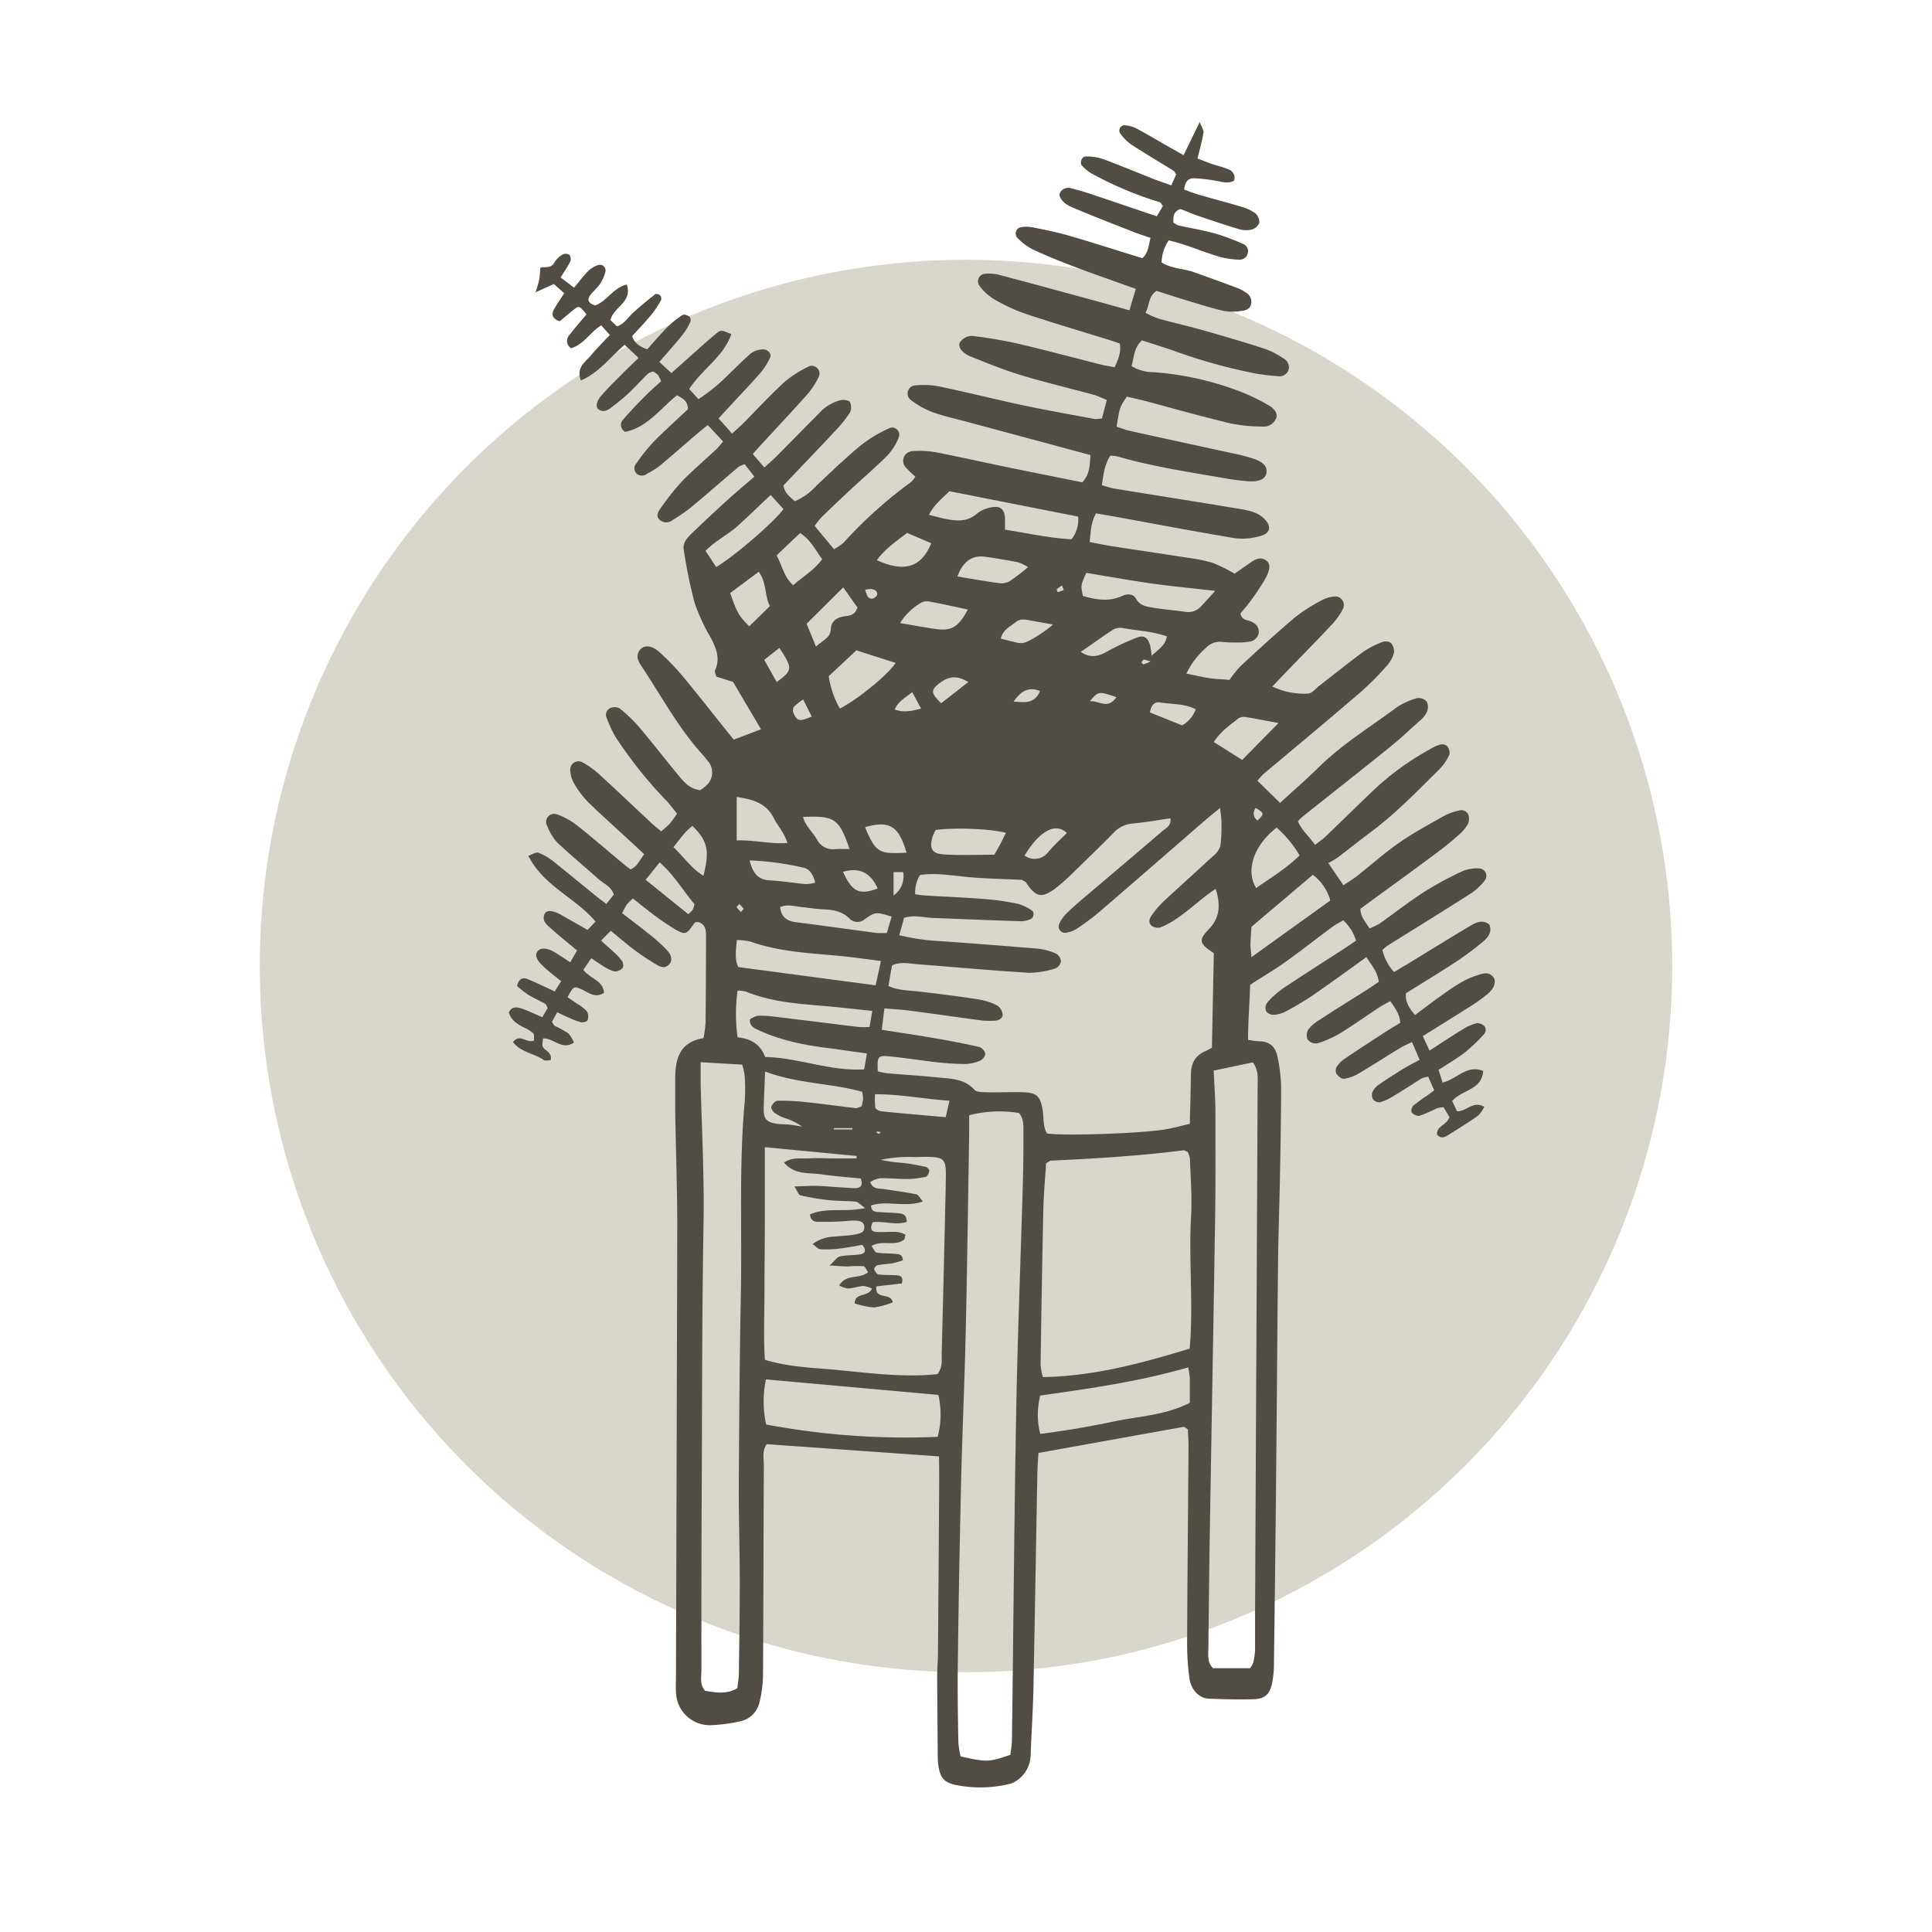 <svg id="Layer_1" data-name="Layer 1" xmlns="http://www.w3.org/2000/svg" viewBox="0 0 400 400"><defs><style>.cls-1{fill:#d9d6cc;}.cls-2{fill:#514d44;}</style></defs><circle class="cls-1" cx="200" cy="200" r="146.22"/><path class="cls-2" d="M225.76,94.21l-25.41-6.84c-2.44-.65-4.93-1.19-7.3-2.05a17.43,17.43,0,0,1-4.49-2.52,1.68,1.68,0,0,1,.86-3,17.37,17.37,0,0,1,5.14.23c5.74,1.2,11.43,2.64,17.16,3.86,5,1.06,9.95,1.93,14.92,2.86a6.79,6.79,0,0,0,1.51-.13c.31-1.16.63-2.39,1-3.82-1.08-.42-1.89-.84-2.75-1.07-5-1.37-10.08-2.56-15-4.06-3.56-1.08-7-2.48-10.49-3.88-1.79-.73-2.64-2.06-2.17-2.9a3,3,0,0,1,3.18-1.26,88.92,88.92,0,0,1,9,1.56c5.71,1.34,11.37,2.87,17.06,4.3.88.22,1.78.34,2.81.54.67-1.62,1.4-3,1.05-4.9-.7-.24-1.42-.5-2.15-.73-5.85-1.82-11.73-3.55-17.54-5.49a37,37,0,0,1-6.5-3.06,10.77,10.77,0,0,1-2.87-2.69,1.57,1.57,0,0,1,1.05-2.47,8.71,8.71,0,0,1,3.13.24c6.7,1.77,13.38,3.6,20.07,5.42,2.16.59,4.31,1.2,6.81,1.9.48-1.64.89-3,1.32-4.44-4.38-1.57-8.52-3-12.62-4.55-3-1.13-6-2.34-8.85-3.69a11.51,11.51,0,0,1-3.12-2.41,1.33,1.33,0,0,1,.88-2.14,7.24,7.24,0,0,1,2.37.05c2.48.5,5,1,7.4,1.69,5.1,1.48,10.15,3.11,15.28,4.7,1.26-1.1,1.29-2.6,1.7-4.21-1.19-.41-2.32-.76-3.41-1.19-4.09-1.61-8.2-3.18-12.24-4.9-1.3-.55-2.74-1.14-3.23-2.8A1.88,1.88,0,0,1,221.8,39c1.43.32,2.83.77,4.22,1.23,4.43,1.47,8.84,3,13.49,4.55.44-.76.87-1.48,1.25-2.12-.32-.42-.44-.74-.63-.79a74.11,74.11,0,0,1-14-5.88A8.22,8.22,0,0,1,224,34.28c-.54-.59,0-1.89.74-1.88a10.71,10.71,0,0,1,3.49.48c3.51,1.28,6.94,2.74,10.42,4.1,1.2.48,2.44.89,3.86,1.4.42-1,.73-1.65,1-2.26-.24-.35-.33-.63-.53-.76-2.94-1.82-5.92-3.58-8.82-5.47a9.92,9.92,0,0,1-2.23-2.25,1.1,1.1,0,0,1,.92-1.71,6.73,6.73,0,0,1,2.28.59c2,1.05,4,2.22,5.92,3.35l4,2.26c1.1-2.26,2.06-4.25,3.34-6.87.43,1.17.87,1.73.78,2.2-.29,1.7-.76,3.37-1.23,5.36,1,.37,1.89.76,2.86,1.09,1.13.39,2.32.63,3.41,1.11a1.85,1.85,0,0,1,1.31,2.34c-1.13.74-2.39.31-3.68.09a31.43,31.43,0,0,0-4.73-.54c-1.25,0-1.78.9-1.94,2.33,1,.37,2,.78,3,1.06,2.94.86,5.91,1.62,8.84,2.51a8.94,8.94,0,0,1,2.88,1.34,2.46,2.46,0,0,1,.84,2A2.46,2.46,0,0,1,259,47.57a5.5,5.5,0,0,1-2.72-.2c-2.81-.84-5.59-1.79-8.36-2.73-1.25-.43-2.47-1-3.53-1.36-1.56.57-1.46,1.65-1.46,2.77a4.29,4.29,0,0,0,1,.61c2.6.59,5.24,1,7.81,1.73a45.39,45.39,0,0,1,5.59,2.1,1.6,1.6,0,0,1,1,1.95,1.68,1.68,0,0,1-1.78,1.32,17.65,17.65,0,0,1-3.92-.55c-2.55-.76-5-1.73-7.57-2.58-1-.33-2-.57-3.08-.87a8.42,8.42,0,0,0-1.49,4.57c2.15,1.35,4.53,1.24,6.63,2,3.14,1.1,6.26,2.25,9.37,3.41a7.15,7.15,0,0,1,1.39.8,2.21,2.21,0,0,1,1.17,2.35c-.23,1.11-1.17,1.43-2.12,1.5a11.65,11.65,0,0,1-3.54,0c-2.72-.65-5.39-1.5-8.07-2.3-2-.61-4-1.28-5.89-1.87-1.76,1.26-1.41,3-2.27,4.55A18.45,18.45,0,0,0,240,66c3.08.86,6.2,1.56,9.28,2.43,4.23,1.2,8.45,2.44,12.62,3.8a17.2,17.2,0,0,1,3.87,2,2.07,2.07,0,0,1,1,2.4,2,2,0,0,1-2.27,1.24,42.46,42.46,0,0,1-4.36-.5,114.34,114.34,0,0,1-17.32-4.82c-2.13-.74-4.28-1.39-6.4-2.08-1.7,1.55-1.59,3.5-2.15,5.33a8.86,8.86,0,0,0,4.61,1.26,63.09,63.09,0,0,1,17.89,4,41,41,0,0,1,5.74,2.77c1.59.91,2.07,1.92,1.68,2.82a2.8,2.8,0,0,1-2.94,1.66,34.13,34.13,0,0,1-6.33-.61c-5.83-1.41-11.61-3-17.4-4.58-1.42-.37-2.85-.69-4.22-1-1.48,2.18-1.48,2.18-2.12,6.23.93.29,1.88.68,2.88.89,7.29,1.61,14.58,3.18,21.88,4.77a34.05,34.05,0,0,1,3.47.92c2.16.73,2.94,1.58,2.8,2.89s-1.38,2-3.89,1.81a47.66,47.66,0,0,1-4.76-.62c-7.49-1.29-15-2.42-22.32-4.54a7.93,7.93,0,0,0-1.36-.13c-1.16,1.79-1.45,3.83-1.75,6.13,1.05.28,1.9.58,2.77.72,8.68,1.41,17.37,2.76,26,4.22,1.94.33,3.95.76,5.3,2.5.91,1.17.69,2.31-.69,2.88a13,13,0,0,1-7.11.42c-7.89-1.32-15.75-2.83-23.62-4.26l-3.87-.67c-1.06,1.94-1.08,3.78-1.31,5.94,1.63.31,3.16.64,4.72.88,5.26.82,10.54,1.58,15.81,2.41a31,31,0,0,1,5.08,1.07,36,36,0,0,1,4.4,2.19c.91-.63,1.88-1.32,2.87-2s2.2-1.69,3.62-.77c1,.61.93,2-.24,4A47.84,47.84,0,0,1,259,124.3c-.7,1-1.49,1.86-2.18,2.71.28,1.56,1.68,1.29,2.51,1.83a2.15,2.15,0,0,1,1.27,2.27,2.24,2.24,0,0,1-2,1.74,11.82,11.82,0,0,1-2.38.17c-1.07,0-2.14,0-3.2-.13a3.89,3.89,0,0,0-3.25,1.16,16.88,16.88,0,0,0-4.14,5.41c1.59.32,3.14.69,4.71.94,1.18.18,2.38.21,4.22.36a23,23,0,0,1,2.31-2.87c3.71-3.44,7.45-6.87,11.32-10.14a35.69,35.69,0,0,1,5.39-3.43,6.91,6.91,0,0,1,2.63-.82,1.79,1.79,0,0,1,1.75,2.72,14.18,14.18,0,0,1-2.34,3.22c-3.1,3.3-6.29,6.54-9.44,9.8-.82.85-1.63,1.72-2.75,2.9a15.29,15.29,0,0,0,7.43,1.46c.78-.07,1.5-1,2.23-1.58,3.06-2.36,6.07-4.79,9.18-7.08a18.48,18.48,0,0,1,3.89-2,2,2,0,0,1,1.8.16,2.7,2.7,0,0,1,.64,2.09,6.73,6.73,0,0,1-1.54,2.74,63.4,63.4,0,0,1-5.37,5.38c-6.68,5.73-13.45,11.37-20.18,17a13,13,0,0,0-1.16,1.35l4.68,4.57c2.88-2.65,5.59-5,8.16-7.53,4.8-4.7,10.52-8.19,15.87-12.16a14.22,14.22,0,0,1,4.34-2,2.31,2.31,0,0,1,2,.73,2.7,2.7,0,0,1,0,2.19,5.62,5.62,0,0,1-1.52,1.83c-2,1.79-3.93,3.62-6,5.29-6,4.86-12.11,9.64-18.16,14.47a9.78,9.78,0,0,0-1,1c.77,1.84,2.31,3.1,3.55,4.89.91-.73,1.66-1.24,2.3-1.86,3.38-3.24,6.69-6.53,10.09-9.74A56.47,56.47,0,0,1,296,155.16a9,9,0,0,1,2.16-1,1.68,1.68,0,0,1,1.46.31,2.16,2.16,0,0,1,.46,1.77,10.4,10.4,0,0,1-2,2.95c-4.55,4.51-9,9.14-14.16,13-2.36,1.75-4.65,3.59-7,5.37a19.49,19.49,0,0,1-1.9,1.13l3.12,4.59c1.11-.75,2-1.27,2.81-1.9,2.93-2.31,5.73-4.82,8.79-6.94s6.14-3.76,9.27-5.53a11.11,11.11,0,0,1,3-1.07,1.57,1.57,0,0,1,2,.86,2.64,2.64,0,0,1-.07,1.84,8.39,8.39,0,0,1-1.74,2.16c-1.39,1.24-2.83,2.44-4.33,3.56-5.36,4-10.75,7.89-16.21,11.89,0,1.6,1,2.66,1.89,4.07a14.92,14.92,0,0,0,2.08-1c3.05-2.15,6-4.48,9.13-6.5a73.9,73.9,0,0,1,8.07-4.38,8.11,8.11,0,0,1,3.48-.54,1.54,1.54,0,0,1,1.16,2.4,11.91,11.91,0,0,1-2.86,2.72c-5.73,3.67-11.52,7.23-17.29,10.84-.33.21-.61.5-1.11.91a10.54,10.54,0,0,0,2.41,4.59c.86-.51,1.63-1,2.39-1.42,4.44-2.71,8.85-5.45,13.31-8.11,1.25-.75,2.63-1.44,4.05-.29.59,1.58-.3,2.66-1.32,3.51a59.54,59.54,0,0,1-5.43,4.07c-3.45,2.27-7,4.4-10.55,6.63-.13,1.78.67,3.06,1.9,4.51,1.67-1.25,3.23-2.46,4.83-3.6,2.51-1.77,4.94-3.65,7.93-4.6,1.17-.37,2.33-.86,3.34.22.78.84.45,2.27-.94,3.49a29.24,29.24,0,0,1-3.55,2.58c-3.25,2.08-6.54,4.09-10,6.27l1.38,3c2.48-1.6,4.67-3.06,6.92-4.43a9.94,9.94,0,0,1,2.9-1.26,2.17,2.17,0,0,1,1.66.73,1.46,1.46,0,0,1-.09,1.44,34.72,34.72,0,0,1-4,3.84c-1.68,1.31-3.53,2.37-5.51,3.67.27.86.53,1.68.82,2.62,2.95-.65,5-3.8,8.42-2.4-.27,4-4.38,3.84-6.42,6.22l1,2.13c2,.06,3.33-2.28,5.64-.92A6.74,6.74,0,0,1,306,231c-1.95,1.38-4,2.63-6,3.9-.79.49-1.62,1-2.47,0-.17-1.83,2.07-1.91,2.56-3.65l-1.21-2a5.49,5.49,0,0,0-1.34.19,39.29,39.29,0,0,1-3.66,1.59,2.06,2.06,0,0,1-1.6-.71c-.19-.21,0-1.11.31-1.39a35.63,35.63,0,0,1,2.89-2.11c.43-.31.84-.63,1.46-1.09l-1.25-2.81a5,5,0,0,0-1.34.34c-2,1.25-4,2.58-6.1,3.82a10.49,10.49,0,0,1-2.54,1.13,1.66,1.66,0,0,1-1.37-.53,1.72,1.72,0,0,1-.23-1.46,3.56,3.56,0,0,1,1.2-1.54c1.63-1.14,3.32-2.21,5-3.26,1.11-.69,2.29-1.28,3.62-2l-1.6-3.67c-1,.48-1.8.82-2.55,1.28-2.84,1.73-5.64,3.55-8.51,5.24a8.18,8.18,0,0,1-3,1.08c-.48.07-1.2-.49-1.55-1a1.55,1.55,0,0,1,0-1.45,6,6,0,0,1,1.66-1.68c2.75-1.87,5.55-3.68,8.35-5.5,1-.65,2-1.24,3.16-1.94-.06-1.76-1-3-2.06-4.51-.86.49-1.65.88-2.39,1.37-2.67,1.76-5.28,3.63-8,5.3a21.41,21.41,0,0,1-4.72,2.09,2.22,2.22,0,0,1-2-.81,2.42,2.42,0,0,1,.2-2.15,8.87,8.87,0,0,1,2.42-2c3-2,6.08-3.87,9.12-5.8,1-.64,2-1.29,3-2-.26-2.06-1.46-3.42-2.57-5.1-3.84,2.75-7.38,5.34-11,7.84a62.89,62.89,0,0,1-5.47,3.29,6.71,6.71,0,0,1-2.64.81,2,2,0,0,1-1.65-.75,1.93,1.93,0,0,1,.24-1.78,17.74,17.74,0,0,1,3.25-2.93c4.21-2.82,8.49-5.53,12.74-8.28.77-.5,1.51-1,2.39-1.62a9.18,9.18,0,0,0-2.66-4.21c-.83.5-1.63.9-2.34,1.43-3.22,2.39-6.36,4.87-9.62,7.2-2.27,1.62-4.68,3-7.3,4.73-.1,3.62-.43,7.42-.43,11.38a17,17,0,0,0,2.3.31c2.3,0,3.44,1.28,3.82,3.33a33.13,33.13,0,0,1,.72,5.93c0,6.28-.12,12.55-.24,18.82-.11,5.88-.33,11.75-.39,17.62-.16,14-.24,28-.38,42.06q-.19,20.43-.47,40.85a21.28,21.28,0,0,1-.4,4.37c-.54,2.33-1.55,3.18-3.91,3.24-3.07.08-6.14,0-9.21-.12-2-.09-3.69-1.86-4-4.33a54.9,54.9,0,0,1-.46-7.58c.06-13.49.2-27,.29-40.46,0-1.18-.09-2.36-.13-3.37-.33-.23-.43-.32-.54-.38s-.25-.17-.36-.15L215,300.82c-.08,1.32-.19,2.63-.22,3.94-.28,14.95-.52,29.9-.82,44.85-.1,4.54-.4,9.07-.57,13.61a6.53,6.53,0,0,1-2.56,5.19,4.87,4.87,0,0,1-1.74.92,25.67,25.67,0,0,1-10.72.32c-3-.53-3.77-1.54-4.14-4.53a7,7,0,0,1-.07-.8c-.05-5.73-.11-11.46-.13-17.19,0-1.6.15-3.2.17-4.8q.13-17.62.25-35.25c0-1.84,0-3.69-.05-5.55L158.75,299c-1,1.37-.61,2.89-.61,4.32-.07,14.55-.07,29.11-.17,43.66a24.35,24.35,0,0,1-.74,5.5,5.14,5.14,0,0,1-4.14,3.93,32,32,0,0,1-5.93.77A7,7,0,0,1,140,351a24.42,24.42,0,0,1-.05-3.2q.15-46.87.27-93.75c0-7.87-.29-15.74-.42-23.62,0-2.4,0-4.8,0-7.21,0-4.1,1-7.49,5.85-8.29a25.93,25.93,0,0,0,.43-3.2c.07-5.87.08-11.75.1-17.62,0-1.36,0-2.74-1.65-3.22-.26.05-.64,0-.74.18-1.63,2.39-1.86,2.56-4,1.35a52.83,52.83,0,0,1-4.94-3.4c-1.26-.93-2.47-1.95-3.81-3a10.33,10.33,0,0,0-1.24,1.2c-.36.52-.61,1.12-1,1.84,2.12,1.64,4.14,3.15,6.1,4.73a30.42,30.42,0,0,1,3.24,3c1,1.06,1.06,2.18.41,2.88-.81.88-1.75.56-2.56.08a49.62,49.62,0,0,1-4.33-2.84c-1.71-1.27-3.32-2.67-5.2-4.19l-2,2c1,1,1.92,1.74,2.76,2.54a10.25,10.25,0,0,1,1.61,1.76c.23.39.3,1.23,0,1.47a2.16,2.16,0,0,1-1.69.63,9.7,9.7,0,0,1-2.47-1.24c-.68-.4-1.32-.87-2.25-1.5l-1.64,2.4c1.38,1.88,4.11,2.19,4.27,4.78-1.87,1.17-3.16-.06-4.56-.69-1.7-.75-1.7-.76-3,1.58.71.48,1.45,1,2.17,1.48a7.84,7.84,0,0,1,1.86,1.47,2.26,2.26,0,0,1,.14,1.81c-.1.29-1,.53-1.38.44a14.8,14.8,0,0,1-2.6-1c-.72-.3-1.41-.65-2.32-1.07-.43.79-.79,1.43-1.09,2,.31.43.42.72.63.84a22.82,22.82,0,0,1,2.79,1.54,6.54,6.54,0,0,1,1.13,1.89c-2.53,1.72-4.13-1-6.43-.84,0,.62-.2,1.3,0,1.73.48.86,1.93,1.06,1.63,2.75-.44,0-1,.2-1.38,0-2-1.4-4.79-1.59-6.43-3.73,1.42-1.86,2.75.28,4.33-.31,0-.48.12-1.24-.18-1.56a8.06,8.06,0,0,0-2-1.2c-1.29-.71-2.56-1.46-3-3.08.59-1.32,1.72-1.1,2.7-.78,1.37.46,2.67,1.11,4.22,1.77l1.12-1.91c-.25-.44-.33-.75-.52-.86-1.16-.65-2.39-1.19-3.52-1.88a24.9,24.9,0,0,1-2.32-1.81c.37-1.46,1.16-1.85,2.18-1.43,1.83.74,3.61,1.63,5.62,2.55l1.34-2.11c-1.31-1.08-2.56-2-3.71-3.1-1.43-1.33-1.75-2.29-1.2-3.06s1.84-.87,3.6.18c1,.61,2,1.28,3.19,2.07l1.42-2.45c-1.89-1.58-3.66-3-5.33-4.49-.86-.77-2-1.58-1.43-3,.35-.95,1.71-.88,3.51.14l5.42,3.09,1.65-1.72c-4.18-5-10.76-7.33-13.91-13.63.79-.26,1.55-.81,2.06-.63a11.21,11.21,0,0,1,3.09,1.77c3,2.4,6,4.87,9,7.31.6.49,1.23.93,2,1.52.59-.74,1.06-1.34,1.55-1.94-.54-1.67-2-2.19-3.09-3.13-2.89-2.57-5.86-5.05-8.68-7.69A11,11,0,0,1,113.3,171a1.66,1.66,0,0,1,2-2.4,14.5,14.5,0,0,1,4.15,2.28c3.25,2.55,6.37,5.27,9.55,7.92.5.42,1,.8,1.56,1.21a4.92,4.92,0,0,0,1.08-.72c.58-.72,1.07-1.5,1.74-2.44l-2.64-2.44c-3-2.81-6.13-5.56-9.09-8.45a19.64,19.64,0,0,1-2.84-3.85,6,6,0,0,1-.75-2.64,1.71,1.71,0,0,1,2.45-1.68,17.83,17.83,0,0,1,3.56,2.53c3.65,3.33,7.22,6.74,10.83,10.12.57.53,1.19,1,2,1.68a22.11,22.11,0,0,0,1.77-1.6,25,25,0,0,0,1.51-2.07c-.72-.86-1.34-1.69-2-2.46a88.9,88.9,0,0,1-10.74-13.42,22,22,0,0,1-1.85-4,1.5,1.5,0,0,1,.84-2,2.3,2.3,0,0,1,1.83.07,30.36,30.36,0,0,1,4,3.82c2.85,3.36,5.54,6.85,8.35,10.24,1.1,1.33,2.26,2.65,4.35,2.9a7.77,7.77,0,0,0,1.43-1.12,3.6,3.6,0,0,0,.09-5q-.48-.63-1-1.23c-5-5.48-8.47-12-12.51-18.09-.72-1.09-1.54-2.33-.43-3.66.81-1,2.39-.91,3.92.46a47.78,47.78,0,0,1,5,5.18c3.48,4.21,6.84,8.52,10.45,13l5.65-2.15-5.79-9.81-3.49-1.11c-.11-.54-.37-1-.24-1.3,1.14-2.46.24-4.58-.9-6.76a40,40,0,0,1-3.34-7.23,105.83,105.83,0,0,1-2.24-10.93c-.26-1.46.74-2.53,1.71-3.46q3.6-3.47,7.31-6.83c1.76-1.61,3.6-3.14,5.61-4.88l-2-2.55a4.74,4.74,0,0,0-1.24.49c-3.26,2.76-6.46,5.58-9.75,8.31a34.42,34.42,0,0,1-3.93,2.73,2.05,2.05,0,0,1-2.6.05c-1-.83-.41-1.78.12-2.51a52.87,52.87,0,0,1,4.47-5.61c2.23-2.3,4.7-4.36,7-6.54.47-.43.85-.95,1.46-1.64L146.53,88c-1,.8-1.77,1.44-2.56,2.11-2.53,2.17-5,4.36-7.59,6.5A16,16,0,0,1,134,98.06a1.67,1.67,0,0,1-2.2,0,1.54,1.54,0,0,1,0-2.18,37.71,37.71,0,0,1,3.47-4.36c2.33-2.37,4.82-4.59,7.16-6.8,0-1.63-1-2.23-2.28-2.88-3.41,2.74-6.13,6.62-10.69,7.57a1.59,1.59,0,0,1-.41-2.58c1.38-1.62,2.87-3.16,4.36-4.67,1.11-1.13,2.3-2.16,3.46-3.23a7.19,7.19,0,0,0-.63-1.28,5.46,5.46,0,0,0-1-.73,3,3,0,0,0-1.08.43c-1.34,1.3-2.58,2.71-3.95,4-1.16,1.09-2.42,2.08-3.69,3.06-.75.57-1.62,1-2.56.38-.67-.45-.54-1.62.5-2.84,1.3-1.51,2.74-2.91,4.15-4.33,1.1-1.12,2.25-2.21,3.6-3.52l-2.88-2.72c-3,2.56-5.3,5.78-9.07,7.39-1-2.68.88-3.77,2-5.1s2.51-2.75,4-4.32l-1.78-2c-2.32,1.43-3.56,3.94-6.23,4.75a1.76,1.76,0,0,1-.35-2.74c1.12-1.48,2.36-2.87,3.52-4.27-1.47-1.82-1.56-1.85-2.71-.92s-2,1.66-2.85,2.36c-1.52-.57-1.72-1.42-1.21-2.38.62-1.15,1.39-2.23,2.17-3.44l-2.15-1.9-3.79,1.7a26.71,26.71,0,0,0,.78-2.67,23.64,23.64,0,0,0,.19-2.4c.88-.31,2.22.26,2.94-1.11a4.7,4.7,0,0,1,1.7-1.64,1.47,1.47,0,0,1,1.4.06,1.53,1.53,0,0,1,.18,1.4c-.52,1.06-1.21,2-2,3.29l2.79,2.12c1.08-1.3,1.95-2.48,3-3.52a5.54,5.54,0,0,1,2-1.17,1.18,1.18,0,0,1,1.5,1.32,8,8,0,0,1-1.08,2.51c-.58.88-1.45,1.57-2.08,2.42-.79,1.07-.23,1.71,1,2.12,2.41-.82,3.71-3.64,6.56-4.34,1.27,3.66-2.72,4.61-3.38,7.38l1.36,1.29c1.55-.54,2.3-1.87,3.35-2.83,1.47-1.33,3-2.6,4.57-3.83.18-.15.81,0,1,.22a1.15,1.15,0,0,1,.22,1,23,23,0,0,1-2,3c-1.28,1.53-2.65,3-4,4.44.49,1.54,1.59,2.19,3.12,2.75,1.38-1.53,2.75-3.15,4.24-4.66a18.29,18.29,0,0,1,3.09-2.45c.29-.19,1,.06,1.4.32a1.08,1.08,0,0,1,.22,1.06,13.65,13.65,0,0,1-1.61,2.71c-1.5,1.86-3.1,3.63-4.83,5.63L139,77.24l4-3.55c1.79-1.59,3.54-3.23,5.41-4.72.91-.73,1-.6,3,.2-1.59,4.72-6.1,7.26-8.72,11.39.67.71,1.26,1.35,1.93,2.08a38.93,38.93,0,0,0,6.57-5.45c1.27-1.17,2.47-2.43,3.77-3.58a4.19,4.19,0,0,1,3.26-1.26c.83.07,1.58,1,1.23,1.67a13.91,13.91,0,0,1-1.86,3c-2,2.32-4.14,4.53-6.22,6.79l-2.61,2.83c1,1.06,1.8,2,2.8,3.14.88-.81,1.56-1.4,2.19-2,2.91-2.94,5.72-6,8.77-8.78a24,24,0,0,1,5-3.17,1.61,1.61,0,0,1,2,2.19,17.4,17.4,0,0,1-2.39,3.65c-3.11,3.49-6.31,6.89-9.48,10.33l-1.81,2,2.41,2.78c.89-.82,1.58-1.39,2.21-2,3-3,6-6.1,9-9.09a9,9,0,0,1,4.71-2.87c.59-.09,1.6.06,1.8.43a2.56,2.56,0,0,1,0,2.16,24.23,24.23,0,0,1-3,3.75c-3.55,3.8-7.15,7.54-10.77,11.35.24,1.54,1.28,2.32,2.36,3.27a12.79,12.79,0,0,0,4.51-3.26c3-2.83,6-5.71,9.18-8.35a29.18,29.18,0,0,1,5.79-3.48,1.47,1.47,0,0,1,2,1.94,11,11,0,0,1-2.3,3.65c-2.44,2.46-5.09,4.72-7.63,7.08q-3.07,2.86-6.09,5.79a18.19,18.19,0,0,0-1.35,1.74c1.32,1.58,2.57,3.1,4,4.81a11.1,11.1,0,0,0,2-1.36,91.51,91.51,0,0,1,14-12.57,6.42,6.42,0,0,0,.85-1.08,21.39,21.39,0,0,1-2-1.93,2,2,0,0,1,1.25-3.34,18.54,18.54,0,0,1,5.15.25c5.11,1,10.17,2.14,15.27,3.19,4.94,1,9.9,2,14.88,3C225.66,98.18,225.62,96.32,225.76,94.21Zm-43.2,119c3.95.62,7.62,1.15,11.27,1.79,3,.52,6,1.1,9,1.79a1.94,1.94,0,0,1,1.16,1.4,1.9,1.9,0,0,1-1.08,1.41,8.21,8.21,0,0,1-3.07.69,54.55,54.55,0,0,1-6-.38c-3.31-.37-6.6-.91-9.92-1.22-2.16-.2-2.33.12-2.18,3.11a14.81,14.81,0,0,0,1.83.4c3.59.31,7.19.52,10.77.89,2.61.27,5.32.24,7.36,2.5.48.54,1.72.53,2.62.55,2.53.06,5.07-.08,7.6,0,2.73.1,3.46.84,3.93,3.54.29,1.68,0,3.47.94,5,3.77.52,19.13,0,24.39-.84,1.68-.27,3.32-.74,5.17-1.16,0-1.6.07-2.92.1-4.24l.12-6c0-2.16.83-3.88,2.95-4.79a15.76,15.76,0,0,0,1.4-.74q.19-9.88.39-19.58c-.46-.31-.8-.52-1.11-.76-1.59-1.19-1.77-1.89-.79-3.22a14.8,14.8,0,0,1,1.07-1.18c1.93-2.15,2.33-4.66,1.21-8.15-.68.48-1.33.9-1.93,1.37-1.88,1.48-3.7,3.06-5.65,4.46A19.11,19.11,0,0,1,240.3,192a2.2,2.2,0,0,1-1.8-.28c-.78-.56-.58-1.47-.09-2.15a18.41,18.41,0,0,1,2.3-2.76c3.41-3.18,6.9-6.29,10.32-9.46a4.77,4.77,0,0,0,1.63-2.14,33.19,33.19,0,0,0,.22-5.19c0-.73-.14-1.46-.27-2.74-1.33,1.09-2.23,1.8-3.1,2.55-7.26,6.29-14.5,12.61-21.79,18.88a52.57,52.57,0,0,1-4.8,3.59,5.84,5.84,0,0,1-2.2.81,1.3,1.3,0,0,1-1.42-1.8,6.9,6.9,0,0,1,1.32-2c1.13-1.13,2.34-2.19,3.56-3.23,5.49-4.67,11-9.3,16.47-14,.73-.63,1.89-1.09,1.68-2.66-2.65.38-5.26.85-7.89,1.09a5.86,5.86,0,0,0-3.83,1.86c-2.81,2.85-5.68,5.64-8.56,8.43a37.27,37.27,0,0,1-3.6,3.17c-2.81,2.07-4,1.78-6-1.23-.13-.2-.42-.29-.87-.58-3.36-.16-7-.23-10.54-.52s-7.08-1-10.56-.48a6.94,6.94,0,0,0-1,4c.63.08,1.27.19,1.91.23,4.26.26,8.53.43,12.78.77a52.49,52.49,0,0,1,6.71,1,9.25,9.25,0,0,1,2.81,1.4c.51.32.32,1.47-.26,1.7a4.93,4.93,0,0,1-1.88.48c-6.13-.2-12.26-.45-18.38-.69-2-.08-3.93-.7-6,0-.31,1.14-.62,2.27-1,3.57a45.39,45.39,0,0,0,8.43,1.23c6.79.47,13.57,1,20.35,1.57a12.26,12.26,0,0,1,3.78,1.06,2,2,0,0,1,.92,1.59,1.9,1.9,0,0,1-1.1,1.41,18.57,18.57,0,0,1-5.46.93c-7.72-.47-15.42-1.19-23.13-1.77-1.7-.13-3.43-.61-5.28.23-.24,1.35-.48,2.75-.74,4.27,2.08.94,4.08.89,6,1.11,4.23.5,8.46,1,12.68,1.67a12.9,12.9,0,0,1,3.77,1.22,2.53,2.53,0,0,1,1.19,1.81c.07.88-.78,1.33-1.64,1.37a16.35,16.35,0,0,1-2.8-.06c-4.89-.65-9.76-1.36-14.65-2-1.7-.22-3.4-.31-5.38-.48C182.9,210.45,182.75,211.7,182.56,213.23Zm18.1,17.67c0,1.34,0,2.53,0,3.72-.23,13.75-.41,27.5-.72,41.25-.23,10.14-.69,20.28-.94,30.42q-.45,18.82-.69,37.65c-.08,5.61,0,11.22.11,16.82a19.33,19.33,0,0,0,.46,2.9c5.41,1.22,5.79,1.21,10.3-.32.1-.89.31-1.92.33-2.95.3-22.83.47-45.66.89-68.49.29-15.62.92-31.23,1.37-46.84.1-3.6.13-7.21.12-10.81,0-1.32.06-2.7-.94-3.79A24.86,24.86,0,0,0,200.66,230.9Zm45.26,7.63c-.4-.17-.66-.38-.88-.35-9.12,1.16-18.29,1.71-27.46,2.14-.23,0-.45.24-1,.55-.19,3.08-.5,6.37-.57,9.66-.24,10.67-.41,21.34-.57,32a13.71,13.71,0,0,0,.47,2.6c10.64-.18,20.47-2.88,30.4-5.89.81-9.26-.24-18.31.29-27.35.23-4-.11-8-.24-12A5.07,5.07,0,0,0,245.92,238.53Zm-51.84,46c1.17-1.51.85-3,.89-4.47q.45-17.2.83-34.43c0-1.2.08-2.41,0-3.6-.12-1.76-.68-2.3-2.51-2.44-1.19-.09-2.4-.06-3.6,0a29,29,0,0,0-7.37.56,31.32,31.32,0,0,0,4.68.64c1.58.19,3.15.49,4.7.83.3.07.74.6.7.84-.08.45-.41,1.14-.74,1.21a19.88,19.88,0,0,1-3.92.45c-1.86,0-3.73-.2-5.59-.16a5.88,5.88,0,0,0-2,.8c.64,1.59,1.85,1.28,2.85,1.44,2.24.36,4.48.64,6.69,1.09.44.09.75.77,1.39,1.48-3.81,1.32-7.44-.3-10.75.84.08,1.21.79,1.28,1.44,1.34,1.46.11,2.93.14,4.39.27.81.07,1.56.34,1.57,1.78-2.31.77-4.85-.27-7.05.08-.61,1.27-.3,1.93.73,2,1.46.08,2.93-.08,4.4,0a6.4,6.4,0,0,1,1.66.57c-.15.56-.13.91-.28,1-1.92,1.54-4.45,0-6.77,1.34.41.54.7,1.3,1.1,1.36,1.3.22,2.66.14,4,.28.61.06,1.36.13,1.4,1.32a16.72,16.72,0,0,1-2.08.6c-1.05.19-2.13.21-3.17.42-.29.06-.74.64-.68.84.14.43.53,1,.88,1.08,1.31.16,2.66.06,4,.19.71.07,1.2.52.83,1.67l-5.25.6c-.4,2.93,3,1.14,3.39,3.3a16.33,16.33,0,0,1-3.88,1.06,16.88,16.88,0,0,1-4-.83c0-2.34,2.78-1.21,3.58-3.08a5.79,5.79,0,0,0-1.81-.53c-1,.07-2.08.46-3.13.52a5.94,5.94,0,0,1-1.86-.62c1.47-2.51,4.18-1.21,6-2.76-.33-.43-.62-1.19-1-1.24a24.17,24.17,0,0,0-3.18.05c-1,0-2-.1-3.82-.2,1.13-1,1.59-1.75,2.18-1.88,1.29-.29,2.65-.21,4-.39s1.46-.93.6-2c-1.52.26-3.08.59-4.65.77a22.09,22.09,0,0,1-4,.14c-.49,0-.94-.59-1.62-1.06a7.54,7.54,0,0,1,4.4-1.54c1.19-.15,2.4-.17,3.58-.33,2.27-.32,2.75-.65,2.71-1.71s-.88-1.45-3.22-1.24a58.49,58.49,0,0,1-6.35.2,1.47,1.47,0,0,1-1.65-1.54c3.39-1.52,7.19-.36,11.4-1.31-1-.7-1.44-1.26-1.93-1.31-1.86-.19-3.74-.12-5.59-.32a50.58,50.58,0,0,1-5.88-1c-.4-.1-.63-.88-1.25-1.84,2-.05,3.46-.17,4.89-.11,2.53.11,5,.36,7.58.47,1.09,0,1.84-.41,1.27-2-2.65-.27-5.42-.47-8.16-.87-2.59-.38-5.53.17-7.73-2.44,1.79-1.21,3.58-.74,5.23-.86s3.2,0,4.8,0h5v-.5l-19-1.82c0,5.16,0,9.94,0,14.72,0,4.94-.07,9.88-.07,14.82,0,4.77-.23,9.56.08,14.47,5.38,1.67,10.77,1.65,16,2.22C180.93,284.39,187.58,285.19,194.08,284.5Zm57.2-62.85c.14,3.18.35,5.84.36,8.49,0,7.21.05,14.42-.06,21.62-.32,21.21-.72,42.42-1.07,63.63q-.21,12.81-.32,25.62c0,1.42-.35,3,.94,4.37h7.67a4.52,4.52,0,0,0,.68-1.17,15.25,15.25,0,0,0,.37-2.76c0-2.67,0-5.34,0-8q.27-54.24.53-108.46c0-1.66.23-3.44-1-5.05Zm-106.22-1.74c0,1.79,0,3.22,0,4.66.27,9.59.76,19.17.6,28.78-.33,18.81-.29,37.62-.38,56.42q-.08,18-.06,36c0,1.41-.4,2.94.77,4.29,2.17.34,4.38.77,6.67-.53.11-1,.29-2.05.31-3.09.09-6.54.2-13.07.19-19.61s-.24-13.06-.2-19.6c.07-13.2.18-26.4.43-39.61s-.41-26.4.8-39.58a43,43,0,0,0,0-5.2,14.31,14.31,0,0,0-.53-2.43Zm13.55,75a155.59,155.59,0,0,0,35.52,2.56,18.14,18.14,0,0,0,.15-8.68l-35.69-3.21A21.9,21.9,0,0,0,158.61,294.87ZM246,283.1c-10.11,2.94-20.33,4.37-30.62,5.83a15.75,15.75,0,0,0,0,7.95c5.21-.67,10.29-1.53,15.34-2.6s10.53-1.24,15.62-3.85c0-1.75,0-3.46,0-5.17A18.54,18.54,0,0,0,246,283.1Zm-66.56-65c-2.67-.36-4.89-.68-7.11-1-5.3-.62-10.52-1.58-15.4-3.88-.85-.4-1.74-.74-1.67-2.15a4.4,4.4,0,0,1,1.57-.76,20.3,20.3,0,0,1,3.57.19c5.81.69,11.61,1.43,17.41,2.13a19.89,19.89,0,0,0,2.21,0c.19-1.1.36-2.08.57-3.33-3.44-.36-6.59-.74-9.75-1-5.57-.48-11.15-.85-16.41-3a7.14,7.14,0,0,0-1.72-.22,35.33,35.33,0,0,0,0,9.69c2.76.25,4.79,1.51,5.7,4.07,7,.14,13.46,3,20.49,2.56C179.1,220.42,179.24,219.54,179.48,218.09Zm2.89-19.15c-3.08-.38-5.57-.74-8.07-1-6.36-.61-12.77-.84-18.87-3a12.93,12.93,0,0,0-2.84-.32c-.16,2.07-.51,3.87.3,5.59L181.28,204C181.65,202.31,182,200.92,182.37,198.94Zm40.85-92-26.61-5.25c-1.48,1.46-3.13,2.73-4.24,4.89,1.28.32,2.28.61,3.31.82,2.39.49,4.69.71,6.75-1.17a6.37,6.37,0,0,1,2.9-1.2c1.81-.39,2.75.45,2.78,2.32,0,.73,0,1.46,0,2.3,4.74.74,9.26,1.75,13.77,2A6.51,6.51,0,0,0,223.22,107Zm28.34,15.38c-5.18-.6-9.51-1-13.81-1.63s-8.59-1.4-12.8-2.1c-1.15,2.55-1.17,2.54-.71,4.79,2.7.78,5.39,1.25,8.12,0,1.06-.5,2.29-.49,2.87.55.87,1.57,2.33,1.66,3.73,1.9,2.09.35,4.23.5,6.33.81a3.66,3.66,0,0,0,3.57-1.28C249.55,124.58,250.26,123.82,251.56,122.36Zm7.54,75.87,16.38-11.77a10.07,10.07,0,0,0-3.63-5.31L259.1,191.89c-.07,1.18-.18,2.37-.21,3.56C258.88,196.11,259,196.76,259.1,198.23ZM158.4,221.85c-.09,2.49-.17,4.2-.23,5.92-.11,3.39-.49,4.87,4.11,5,1.26,0,2.52.3,3.78.46a13.54,13.54,0,0,0-3.61-1.76,8.61,8.61,0,0,1-2.11-1.09c-.36-.27-.77-1-.64-1.29.21-.51.83-1.19,1.29-1.2a51.32,51.32,0,0,1,5.95.3c3.43.36,6.84.85,10.27,1.24.34,0,.72-.22,1.18-.38a12.2,12.2,0,0,0,.31-1.53,8.54,8.54,0,0,0-.2-1.48C172.1,224.24,165.24,224.41,158.4,221.85Zm18.9-87.2L171.58,140a19.14,19.14,0,0,0,2.31,6.71c3.81-2,9.85-6.91,11.54-9.46Zm16.43,37.18a8.42,8.42,0,0,0-.64,1.35c-.74,2.52-.16,3.59,2.45,3.73,3.43.19,6.88.05,10.32.05.42-.74.82-1.42,1.2-2.12s.78-1.57,1.2-2.4C205.26,171.59,197.74,171.3,193.73,171.83ZM148.28,117.4c3.77-2.23,11.82-9.17,13.93-12l-2.66-2.92c-2.35,2.22-4.45,4.23-6.59,6.21s-4.81,3.21-6.89,5.36ZM152.53,174c3.62-.13,6.89.81,10.51.52-.7-2.15-2-3.51-2.84-5.14-1.56-3.12-4.34-3.88-7.67-4.38Zm111.78-2.65c-4.76,3.71-6.46,8.85-4.24,12.51,3-2.1,6.18-4,9-6.75A23.42,23.42,0,0,0,264.31,171.34ZM161.52,187.8c.2,2.09,1.42,2.91,3.39,3.15,5.53.69,11,1.48,16.57,2.21a18.59,18.59,0,0,0,2.13,0l1-3.39c-3.34-1-3.39-1-5.57.54a2.3,2.3,0,0,1-3.23-.21c-1.59-1.5-3.47-1.76-5.51-1.84-1.45-.06-2.89-.33-4.35-.47S163.05,187.15,161.52,187.8Zm103.19-38.11c-3-.54-4.88-.94-6.82-1.23a2.15,2.15,0,0,0-1.51.28c-1.81,1.45-3.76,2.78-5.06,4.89l5.86,3.71Zm-51.86-32.28a11.24,11.24,0,0,0-2.08-1c-2.22-.43-4.46-.8-6.7-1.13-2.76-.41-4.67.9-5.85,4.07,2.91.48,5.78,1,8.68,1.39a3.65,3.65,0,0,0,2.24-.47A42.15,42.15,0,0,0,212.85,117.41ZM160.79,115c1.2,2.24,1.56,4.52,3.43,6.16,2.09-1.83,4.39-3.16,6-5.39-1.43-1.94-2.38-4-4.55-5.41C164.08,111.84,162.56,113.29,160.79,115Zm25.56,14c2.72.46,4.93.87,7.14,1.2,3.49.51,4.9-.28,6.89-4-2.77-.59-5.43-1.2-8.13-1.69a2.68,2.68,0,0,0-1.84.45A12.44,12.44,0,0,0,186.35,129Zm-35.17-6.22c1.4,4.06,1.79,4.74,3.94,6.9l4.27-4.2c-1.13-2.27-.63-4.81-2.3-7.1Zm45.41,105.11c-5.28-.34-10.18-1.36-15.42-1.34a14,14,0,0,0,.06,2.79c.08.34.81.71,1.27.75,4.35.44,8.71.8,13.29,1.21C196.06,230.13,196.29,229.16,196.59,227.89Zm-27.65-94c1.45-1.39,3-1.84,3.07-3.6s1.28-2.47,2.87-2.69c1-.15,2.13-.19,2.64-1.83l-2.94-4.16L167,129.14Zm18.87-23.56c-2.35,1.81-4.61,3.34-6.26,5.65,5.69,2.59,9.21,1.49,11.26-3.51Zm53.77,21.43c-3-1.09-6.23-1.18-9.31-1.76a2.85,2.85,0,0,0-1.88.41c-2.2,1.42-4.34,3-6.64,4.55,2.12,1.43,3.76.88,5.49-.08a51.41,51.41,0,0,1,6.11-2.86c1.56-.61,2.34,0,2.81,1.75a16.32,16.32,0,0,1,.26,2C239.82,134.44,241.23,133.71,241.58,131.8ZM155.2,178.14c.62,2.41,1.55,4,4.15,4.13s5,.55,7.48.78a9,9,0,0,0,1.94-.29c-.38-1.62-1.09-2.84-2.44-3.12A58.57,58.57,0,0,0,155.2,178.14Zm-15.78-2.74c2.23,2.1,3.74,4.41,6.22,5.92,1.32-5.25.88-7.18-2.28-10.33a16.34,16.34,0,0,0-1.44,1.31C141.14,173.2,140.42,174.14,139.42,175.4Zm36.46.38c-2.15-6.32-3.13-6.93-9.62-6.64.5,1.9,2,3.13,2.89,4.68a3.67,3.67,0,0,0,3.62,2C173.68,175.74,174.59,175.78,175.88,175.78Zm-33.39,13.48a5.13,5.13,0,0,0,.91-.88,4.94,4.94,0,0,0,.39-1.18c-2.36-2.77-4.16-6-7.21-8.65l-2.91,3.6Zm45.2-12.72c-1.54-5.22-3.29-6.85-8.59-5.27C181.36,176.73,182.13,176.8,187.69,176.54ZM218,129.3l-4.27-.77c-1.15-.19-2.39-.59-3.41.26s-2.72,1.56-3.11,3.43c1.26.32,2.4.62,3.54.87a3.34,3.34,0,0,0,1.18,0C212.94,132.94,216.21,130.91,218,129.3Zm26.74,20.88a6.22,6.22,0,0,0,2.82-3.33c-2.47-1.26-5-1-7.48-1.43-1.09-.18-1.8.73-2,2.08Zm-23.83,22.31c-2.31-2.27-5.63-.55-8.79,4.64a3.52,3.52,0,0,0,4.92-.74C218.21,175,219.56,173.78,220.86,172.49Zm-60.1-31.28c3.33-2.46,3.35-2.8.55-7.06-1,.79-2,1.56-3.13,2.47Zm39.67,0c-2.6-1.61-4.33-1-6,.27-1.81,1.41-1.78,2,.38,4.12Zm-25.92,39.34c1.87,4.12,3.37,4.81,7.16,3.4C180.32,180.91,178.21,179.43,174.51,180.51Zm10.73-33.64c1.87.67,3.41.31,5.4-.2l-1.82-3.42C187.41,144.49,186,145.16,185.24,146.87Zm-19-2.08a10.69,10.69,0,0,0-2,1.59,1.75,1.75,0,0,0,.09,1.42c.69,1.48,1.23,1.56,3.69.52Zm43.63.43c2.1.16,4.31.53,5.4-2.2C212.68,142,211.2,143.42,209.87,145.22Zm21.29-.9c-3.78-1.28-3.78-1.28-5.58.83C227.55,145,229.33,147,231.16,144.32ZM185,180.57v4.84a4.88,4.88,0,0,0,2-4.84Zm-12.34,53,0,.28h3.83v-.28Zm6.47-111.45a10.2,10.2,0,0,0,.39,1.15,1,1,0,0,0,1.64.39.93.93,0,0,0,.46-.58c0-.85-.62-1.06-1.28-1.13A5.3,5.3,0,0,0,179.11,122.11ZM260,167.26a1.75,1.75,0,0,0,.36,2.62C261.8,168.45,261.8,168.45,260,167.26Zm-106,20.9-.92-1c-.2.22-.62.59-.58.65a6.72,6.72,0,0,0,.9,1Zm66.24-66-.34-.93a10.94,10.94,0,0,0-1.14.78s.21.59.24.58C219.45,122.48,219.86,122.31,220.27,122.16ZM181.9,234.76l.47-.32a4.67,4.67,0,0,0-.64-.18c-.1,0-.21.1-.31.15Zm56.34-97.82c-1-.27-1.31-.44-1.46-.36a1,1,0,0,0-.43.6c0,.07.3.38.42.35A10,10,0,0,0,238.24,136.94Z"/></svg>